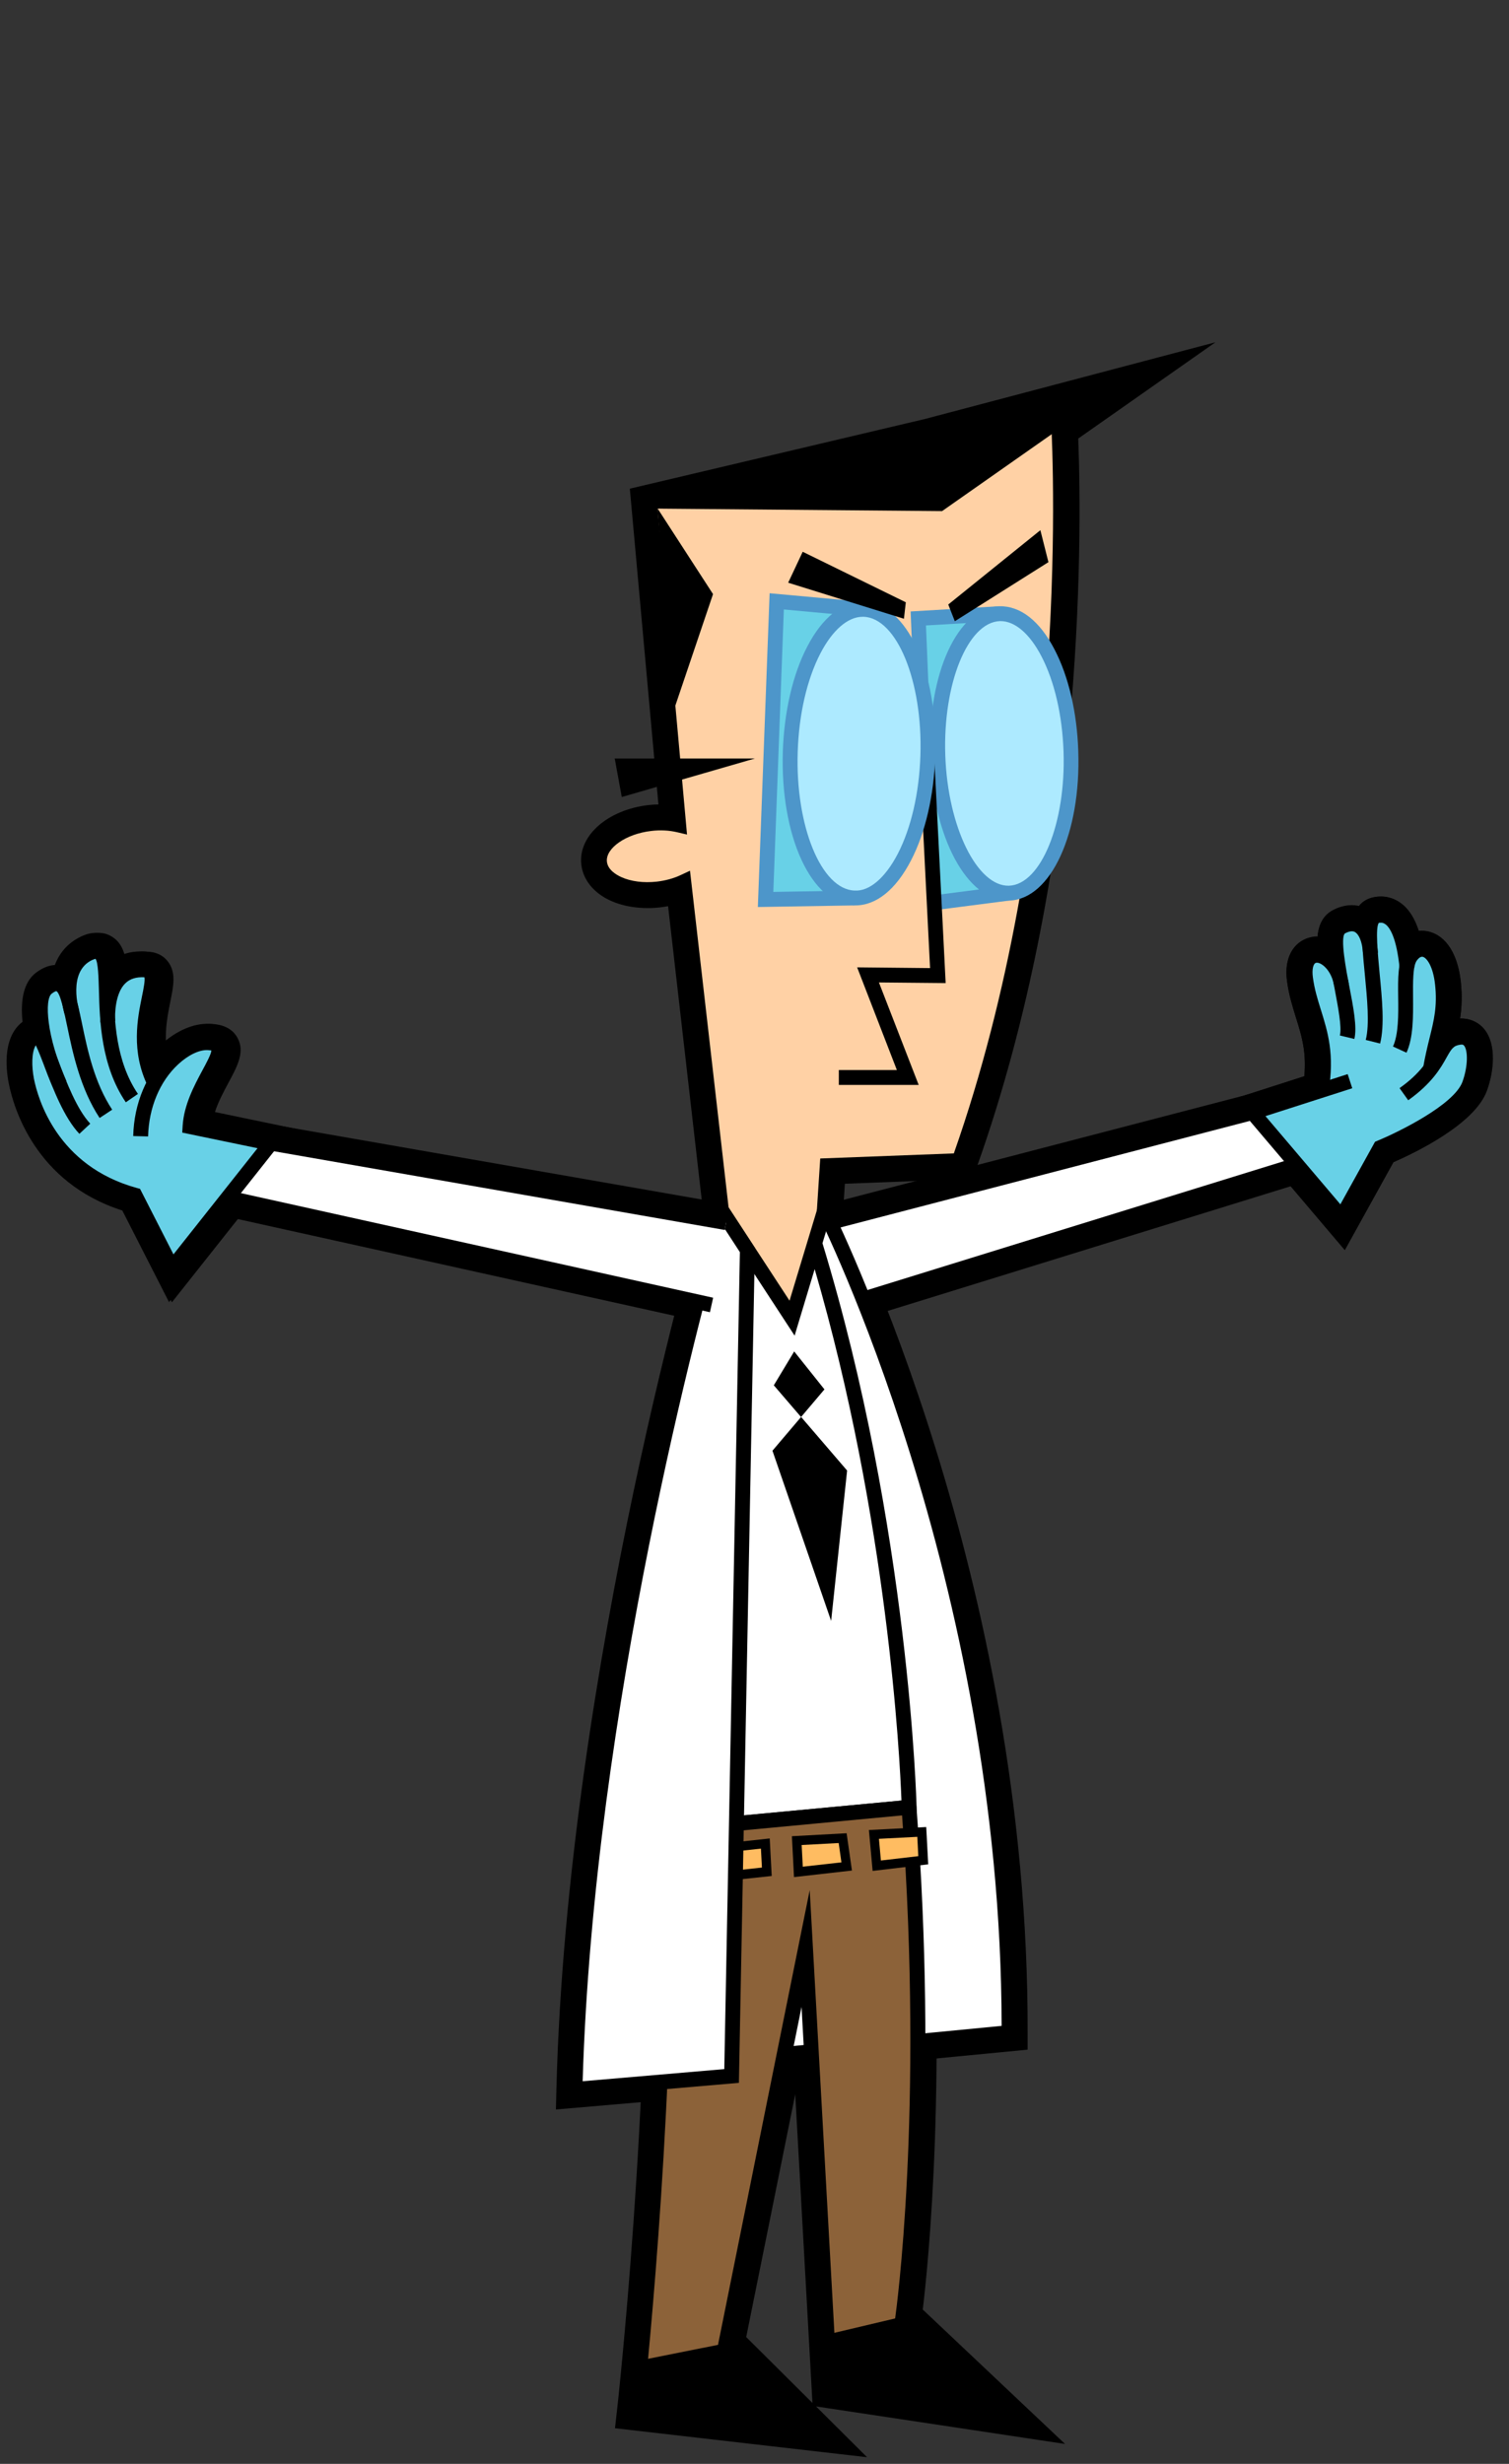 <?xml version="1.0" encoding="UTF-8"?><svg id="Livello_2" xmlns="http://www.w3.org/2000/svg" viewBox="0 0 121.88 198.9"><rect x="0" y="0" width="121.88" height="198.9" fill="#333333" stroke="none"/><defs><style>.cls-1{fill:none;}.cls-2{fill:#68d1e7;}.cls-3{fill:#fff;}.cls-4{fill:#ffbc61;}.cls-5{fill:#ffd1a5;}.cls-6{fill:#8c6239;}.cls-7{fill:#adeaff;}.cls-8{fill:#4d96ca;}.cls-9{opacity:.13;}</style></defs><g id="export"><g id="youngRun2"><g><polygon points="68.45 106.83 67.57 103.97 106.6 91.89 105.44 90.25 66.99 100.25 66.24 97.35 106.69 86.82 111.43 93.54 68.45 106.83"/><path d="M67.27,110.21h-8.95l-1.52-12.29-2.84-24.77c-.22,.04-.43,.07-.65,.1-1.44,.16-2.86-.03-3.99-.54-1.37-.62-2.23-1.69-2.37-2.92-.26-2.32,2.12-4.42,5.43-4.8,.27-.03,.54-.05,.8-.05l-2.31-25.49,23.81-5.62,23.49-6.2-11.08,7.77c.32,8.63,.42,34.63-8.19,58.8l-.34,.96-10.32,.4-.96,14.67Zm-6.3-3h3.48l.95-14.56,10.99-.42c8.37-24.21,7.98-50.09,7.65-57.53v-.25s-8.65,2.28-8.65,2.28l-21.31,5.04,2.42,26.76-2.02-.47c-.54-.13-1.16-.15-1.78-.08-1.91,.22-2.82,1.19-2.78,1.48,.01,.1,.19,.32,.63,.52,.64,.29,1.52,.4,2.41,.29,.59-.07,1.16-.22,1.64-.45l1.89-.88,3.28,28.63,1.19,9.64Z"/><path d="M54.3,168.23l-.29-2.99,25.99-2.51c-.26-35.43-14.6-64.02-14.75-64.31l2.67-1.36c.15,.3,15.19,30.26,15.08,67.04v1.36s-28.71,2.77-28.71,2.77Z"/><path d="M70.02,198.36l-20.35-2.34,.17-1.49c.03-.24,2.72-24.45,2.33-46.75l-.02-1.39,22.66-2.13,.12,1.52c1.64,21.61,.03,37.09-.4,40.66l11.49,10.85-20.11-3.03,4.11,4.09Zm-17.05-4.98l8.8,1.01-4.76-4.74,8.38-41.5-10.2,.96c.22,18.9-1.65,38.76-2.21,44.26Zm7.3-4.72l5.35,5.32-1.39-24.92-3.96,19.6Zm8.22,2.96l8.5,1.28-5.65-5.34,.11-.77c.02-.16,2.22-15.85,.59-39.26l-5.98,.56,2.43,43.53Z"/><path d="M44.9,170.3l.04-1.68c.88-34.08,11.81-70.95,11.92-71.32l.93-3.1,4.09,6.26v.46s-1.31,68.02-1.31,68.02l-15.67,1.35Zm13.95-68.98c-2.57,9.4-9.88,38.28-10.85,65.71l9.63-.83,1.24-64.86v-.02Z"/><polygon points="57.14 106.81 10.54 96.49 15.08 89.57 58.9 97.22 58.38 100.17 16.51 92.86 15.43 94.5 57.79 103.88 57.14 106.81"/><g><path d="M13.88,105.12l-3.77-7.39c-7.07-2.26-8.8-8.38-9.17-10.25-.22-1.12-.52-3.73,1.11-4.98-.17-1.6,.02-3.15,1.1-3.97,.56-.42,1.07-.59,1.5-.62,.4-1.03,1.12-1.83,2.13-2.31,1.05-.5,1.81-.27,2.26,.01,.55,.34,.85,.84,1.03,1.49,.54-.22,1.21-.34,2.04-.26,.62,.06,1.14,.35,1.48,.82,.64,.87,.42,1.94,.17,3.18-.2,1-.45,2.22-.34,3.54,1.03-.94,2.36-1.79,3.72-1.72,1.21,.07,1.77,.63,2.03,1.1,.64,1.13,.01,2.29-.71,3.63-.38,.71-.83,1.54-1.1,2.38l7.47,1.55-10.94,13.8ZM3.76,85.81c0,.3,.04,.67,.12,1.09,.29,1.49,1.72,6.49,7.67,8.12l.64,.17,2.24,4.4,5.02-6.33-5.42-1.12,.07-1.29c.09-1.63,.78-3.12,1.4-4.3-.54,.48-1.1,1.1-1.56,1.75l-1.46,2.07-1.12-2.27c-1.52-3.1-.92-6.08-.55-7.85,0,0,0-.01,0-.02-.3,.49-.43,1.37-.39,2.09l-2.99,.21c-.05-.54-.07-1.06-.09-1.55l-2.35,.53c0,.73,.17,1.95,.72,3.6l-1.95,.7Zm3.55-6.16c-.03,.33,0,.67,.03,.95,0-.21-.01-.42-.02-.62,0-.11,0-.22,0-.33Z"/><path d="M11.14,88.09c-1.52-3.1-.92-6.08-.55-7.85,0,0,0-.01,0-.02-.33,.54-.43,1.54-.39,2.13l-2.99,.24c-.03-.31-.21-3.11,1.43-4.72,.57-.56,1.6-1.2,3.23-1.04,.62,.06,1.14,.35,1.48,.82,.64,.87,.42,1.94,.17,3.19-.32,1.58-.76,3.75,.31,5.93l-2.69,1.32Z"/><path d="M9.41,89.48c-1.79-2.64-2.17-5.72-2.28-8.13l-2.74,.86c-.53-1.68-.75-5.23,2.16-6.61,1.05-.5,1.81-.27,2.26,.01,1.19,.73,1.22,2.21,1.28,4.27,.06,2.31,.14,5.47,1.81,7.91l-2.48,1.69Zm-2.33-9.78c-.02,.29,0,.58,.02,.83,0-.2-.01-.38-.02-.57,0-.08,0-.17,0-.26Z"/><path d="M7.29,90.73c-.74-1.13-1.28-2.35-1.69-3.56l-2.15,.97c-1.25-2.78-2.78-7.93-.54-9.62,1.01-.76,1.85-.69,2.38-.49,1.4,.52,1.73,2.15,2.2,4.39,.43,2.06,.96,4.62,2.31,6.66l-2.5,1.65Z"/><path d="M13.65,105.11l-3.77-7.39c-7.07-2.26-8.8-8.38-9.17-10.25-.24-1.2-.57-4.11,1.48-5.22,.42-.23,.92-.26,1.37-.1,.94,.35,1.3,1.3,2.03,3.2,.6,1.57,1.42,3.71,2.38,4.73l-1.87,1.75c1.15,1.31,2.82,2.52,5.22,3.18l.64,.17,2.24,4.4,5.02-6.33-5.42-1.12,.07-1.29c.1-1.8,.92-3.42,1.58-4.65-.14,.1-.28,.22-.42,.35-.62,.58-2.08,2.24-2.15,5.19l-3-.07c.07-2.89,1.2-5.55,3.11-7.32,1.24-1.14,2.67-1.75,3.91-1.69,1.21,.07,1.77,.63,2.03,1.1,.64,1.13,.01,2.29-.71,3.63-.38,.71-.83,1.53-1.1,2.38l7.47,1.55-10.94,13.8Z"/></g><g><path d="M108.61,100.9l-10.05-11.84,6.79-2.18c.19-1.98-.23-3.33-.68-4.75-.28-.91-.58-1.86-.72-2.96-.29-2.22,.84-3.27,1.9-3.51,.19-.04,.38-.08,.57-.06,.09-.92,.43-1.69,1.23-2.12,.69-.37,1.42-.47,2.09-.3,.28-.37,.68-.65,1.25-.76,.79-.15,1.54,.03,2.17,.5,.62,.46,1.09,1.19,1.43,2.23,.28-.03,.56-.01,.85,.06,1.38,.36,2.31,1.83,2.55,4.05,.12,1.14,.07,2.09-.06,2.96,.76-.02,1.47,.28,1.95,.88,1.01,1.26,.74,3.45,.2,4.94-.97,2.69-5.75,4.99-7.55,5.78l-3.92,7.08Zm-4.85-10.35l4.33,5.1,2.32-4.19,.49-.2c.81-.33,1.66-.74,2.47-1.17l.68-4.03c.16-.96,.36-1.75,.53-2.46,.35-1.41,.6-2.44,.43-4.01-.02-.15-.04-.28-.06-.41l-1.72,9.55-1.09-10.53c-.09-.83-.2-1.43-.32-1.86l-2.4,.33c.04,.44,.13,1.08,.3,1.98l-2.7,.67c.13,.64,.32,1.26,.52,1.91,.56,1.8,1.2,3.84,.65,7.04l-.15,.9-4.28,1.37Zm13.77-4.59c-.2,.35-.45,.78-.8,1.25l-1.14,1.52c.87-.62,1.51-1.23,1.68-1.7,.14-.38,.22-.75,.27-1.07Zm.54-.73h0Zm-2.88-7.19s0,0,0,0h0Z"/><g><path d="M108.19,88.28l-2.96-.5c.42-2.49-.05-4.02-.56-5.64-.28-.91-.58-1.86-.72-2.96-.28-2.19,.83-3.35,2.05-3.52,1.74-.25,3.46,1.37,3.83,3.62l-2.73,.45c.12,.51,.28,1.01,.44,1.53,.56,1.8,1.2,3.84,.65,7.04Z"/><path d="M110.27,84.08l-2.92-.71c.12-.49-.21-2.22-.43-3.37-.57-2.99-1.07-5.56,.73-6.52,1.33-.7,2.33-.35,2.82-.08,1.01,.57,1.62,1.79,1.71,3.45l-2.73,.16c.1,.78,.28,1.73,.41,2.42,.36,1.89,.67,3.51,.4,4.64Z"/><path d="M108.61,100.9l-10.05-11.84,10.01-3.21,.92,2.86-5.73,1.83,4.33,5.1,2.32-4.19,.49-.2c2.73-1.13,5.94-3.07,6.37-4.24,.14-.38,.22-.74,.27-1.06-.51,.89-1.29,2.19-3.28,3.6l-1.74-2.44c1.54-1.1,2.06-2.02,2.48-2.76,.47-.84,1.06-1.88,2.68-2.1,.87-.12,1.68,.19,2.22,.85,1.01,1.26,.74,3.45,.2,4.94-.97,2.69-5.75,4.99-7.55,5.78l-3.92,7.08Z"/><path d="M112.34,84.46l-2.91-.74c.28-1.1,.08-3.13-.09-4.93-.31-3.19-.58-5.95,1.65-6.36,.8-.14,1.55,.03,2.18,.5,1.08,.81,1.7,2.42,1.97,5.06l-2.83,.28c0,.08,.01,.15,.02,.22,.21,2.14,.42,4.35,.01,5.96Z"/><path d="M117,86.56l-2.96-.5c.05-.28,.1-.54,.15-.79l-2.51-1.15c.37-.8,.35-2.28,.34-3.59-.02-1.7-.03-3.16,.67-4.16,.69-.99,1.72-1.42,2.74-1.15,1.38,.36,2.31,1.83,2.55,4.05,.23,2.1-.13,3.53-.5,5.04-.17,.69-.34,1.4-.49,2.25Zm-1.98-6.83c0,.27,0,.54,0,.77,0,.25,0,.51,0,.77,.04-.47,.04-.97,0-1.54Z"/></g></g></g><g><polyline class="cls-3" points="66.61 98.8 106.06 88.54 109.02 92.71 68.01 105.4"/><polygon points="68.19 105.97 67.83 104.83 108.05 92.39 105.81 89.22 66.76 99.38 66.46 98.22 106.32 87.85 109.98 93.04 68.19 105.97"/></g><g><g><path class="cls-5" d="M85.45,32.82l-32.97,7.79,2.35,25.99c-.68-.16-1.47-.21-2.29-.11-2.43,.28-4.27,1.68-4.1,3.14,.17,1.46,2.27,2.42,4.7,2.14,.78-.09,1.49-.29,2.11-.58l3.05,26.56,1.35,10.97h6.22l.95-14.61,10.66-.41c10.33-28.99,7.97-60.87,7.97-60.87Z"/><path d="M66.43,109.31h-7.31l-1.42-11.5-2.96-25.79c-.49,.16-1,.27-1.53,.33-1.28,.14-2.53-.02-3.52-.47-1.09-.5-1.74-1.28-1.85-2.2-.21-1.81,1.83-3.49,4.63-3.8,.57-.07,1.14-.07,1.69,0l-2.33-25.73,34.16-8.07,.05,.7c.02,.32,2.25,32.34-8,61.12l-.14,.38-10.53,.4-.95,14.63Zm-6.25-1.2h5.12l.95-14.59,10.79-.41c9.18-26.07,8.1-54.72,7.84-59.54l-31.77,7.5,2.38,26.3-.81-.19c-.64-.15-1.36-.19-2.08-.1-2.03,.23-3.7,1.39-3.58,2.48,.07,.66,.76,1.06,1.15,1.24,.79,.36,1.81,.49,2.89,.37,.68-.08,1.35-.26,1.92-.53l.75-.35,3.14,27.39,1.29,10.44Z"/></g><g><path d="M53.89,43.35l3.04,4.7-2.22,6.58-.82-11.28Zm3.71-2.85l29.74-7.85-11.42,8.01-18.32-.16Z"/><path d="M84.24,34.09l-8.51,5.97-13.66-.12,22.17-5.85m-29.58,11.55l1.61,2.49-1.18,3.49-.44-5.98m35.77-14.42l-37.31,9.84,22.98,.2,14.33-10.05h0Zm-37.31,9.84l1.21,16.57,3.27-9.67-4.47-6.9h0Z"/></g><g><g><polygon points="50.38 61.83 56.74 61.83 50.7 63.57 50.38 61.83"/><path d="M52.5,62.43l-1.33,.39-.07-.39h1.4m8.47-1.2h-11.32l.57,3.11,10.75-3.11h0Z"/></g><g><polyline class="cls-2" points="81.5 72.09 75.11 72.92 74.17 49.93 80.74 49.54"/><polygon class="cls-8" points="74.53 73.6 73.55 49.36 80.7 48.94 80.77 50.14 74.79 50.49 75.68 72.24 81.42 71.5 81.58 72.69 74.53 73.6"/></g><g><ellipse class="cls-7" cx="81.12" cy="60.82" rx="5.38" ry="11.28" transform="translate(-2.01 2.78) rotate(-1.94)"/><path class="cls-8" d="M81.41,72.7c-3.3,0-6.05-5.09-6.27-11.68-.23-6.66,2.22-11.97,5.57-12.08,1.71-.04,3.27,1.18,4.47,3.5,1.13,2.17,1.81,5.08,1.91,8.18,.23,6.66-2.22,11.97-5.57,12.08-.04,0-.07,0-.11,0Zm-.59-22.56s-.04,0-.06,0c-2.59,.09-4.61,5.05-4.41,10.84,.2,5.79,2.58,10.58,5.14,10.52,2.59-.09,4.61-5.05,4.41-10.84-.1-2.92-.73-5.65-1.78-7.67-.94-1.82-2.14-2.85-3.3-2.85Z"/></g><g><polyline class="cls-5" points="74.85 60.78 75.75 78.75 70.11 78.7 73.32 86.98 67.75 86.98"/><polygon points="74.2 87.58 67.75 87.58 67.75 86.38 72.44 86.38 69.23 78.09 75.12 78.15 74.25 60.81 75.44 60.75 76.38 79.36 70.99 79.31 74.2 87.58"/></g><g><polyline class="cls-2" points="69 72.49 61.83 72.61 62.73 48.55 69.77 49.19"/><polygon class="cls-8" points="61.21 73.22 62.16 47.89 69.83 48.59 69.72 49.79 63.31 49.2 62.46 72 68.99 71.89 69.01 73.09 61.21 73.22"/></g><g><ellipse class="cls-7" cx="69.39" cy="60.84" rx="11.65" ry="5.56" transform="translate(6.29 128.18) rotate(-88.11)"/><path class="cls-8" d="M69.09,73.09s-.07,0-.11,0c-3.45-.11-5.97-5.58-5.75-12.45,.11-3.2,.8-6.2,1.97-8.44,1.23-2.38,2.85-3.65,4.59-3.61,3.45,.11,5.97,5.58,5.75,12.45h0c-.11,3.2-.8,6.2-1.97,8.44-1.21,2.33-2.79,3.61-4.48,3.61Zm.59-23.3c-1.2,0-2.44,1.07-3.42,2.96-1.08,2.09-1.73,4.9-1.83,7.93-.2,5.99,1.9,11.12,4.59,11.21,1.21,.08,2.49-1.04,3.49-2.96,1.08-2.09,1.73-4.9,1.83-7.93,.2-5.99-1.9-11.12-4.59-11.21-.02,0-.04,0-.07,0Z"/></g></g><g><polygon points="64.5 46.67 65.11 45.35 72.52 48.97 72.5 49.16 64.5 46.67"/><path d="M65.4,46.16l.91,.45-.98-.31,.07-.14m-.57-1.61l-1.17,2.49,9.35,2.91,.15-1.33-8.33-4.08h0Z"/></g><g><polygon points="77.31 48.99 83.67 43.86 83.99 45.11 77.41 49.26 77.31 48.99"/><polygon points="84.03 42.8 76.59 48.8 77.12 50.15 84.68 45.38 84.03 42.8 84.03 42.8"/></g></g><g><path class="cls-3" d="M66.58,97.74s15.02,29.52,14.92,66.35l-27.35,2.64"/><path d="M54.21,167.33l-.12-1.2,26.81-2.59c-.04-36.01-14.7-65.24-14.85-65.54l1.07-.54c.15,.3,15.09,30.07,14.98,66.63v.54s-27.89,2.7-27.89,2.7Z"/></g><g><path class="cls-3" d="M53.66,147.76l19.76-1.86s-.49-22.21-7.63-45.53l.79-2.63-2.62,8.67-5.67-8.67s-3.58,16.78-4.15,22.23c-.74,7.09-.49,27.79-.49,27.79Z"/><path d="M53.07,148.41v-.65c-.01-.21-.25-20.82,.49-27.86,.56-5.42,4.01-21.6,4.16-22.29l.3-1.41,5.75,8.8,2.25-7.44,1.15,.35-.74,2.45c7.03,23.07,7.6,45.3,7.6,45.52v.56s-20.95,1.97-20.95,1.97Zm5.52-49.14c-.87,4.16-3.38,16.32-3.84,20.75-.65,6.27-.53,23.5-.49,27.07l18.55-1.74c-.13-3.48-1.11-22.66-7.01-42.9l-1.62,5.37-5.58-8.54Z"/></g><g><g><path class="cls-6" d="M73.42,145.9c1.87,24.73-.49,41.11-.49,41.11l8.57,8.09-14.44-2.17-1.99-35.63-6.43,31.86,7.26,7.22-14.57-1.68s2.73-24.29,2.34-46.95l19.76-1.86Z"/><path d="M67.54,197.17l-16.88-1.94,.07-.59c.03-.24,2.72-24.51,2.33-46.87v-.56s20.91-1.97,20.91-1.97l.05,.61c1.72,22.67-.14,38.54-.45,40.93l9.74,9.2-16.82-2.53-1.75-31.44-5.44,26.96,8.25,8.21Zm-15.56-3l12.26,1.41-6.26-6.23,7.42-36.77,2.22,39.82,12.07,1.82-7.4-6.99,.04-.31c.02-.16,2.29-16.34,.53-40.37l-18.6,1.75c.31,20.33-1.88,42.04-2.29,45.87Z"/></g><g><g><polygon class="cls-4" points="57.77 149.26 61.82 148.82 61.94 151.1 57.83 151.54 57.77 149.26"/><path d="M57.47,151.96l-.09-3.03,4.79-.52,.16,3.03-4.87,.52Zm.68-2.36l.04,1.52,3.35-.36-.08-1.53-3.32,.36Z"/></g><g><polygon class="cls-4" points="64.36 148.59 68.07 148.38 68.39 150.67 64.49 151.1 64.36 148.59"/><path d="M64.13,151.52l-.17-3.29,4.42-.24,.43,3.01-4.68,.53Zm.62-2.58l.09,1.75,3.12-.35-.22-1.56-2.99,.16Z"/></g><g><polygon class="cls-4" points="70.59 148.08 74.45 147.88 74.57 150.16 70.82 150.6 70.59 148.08"/><path d="M70.48,151.02l-.3-3.29,4.63-.24,.16,3.01-4.48,.53Zm.51-2.58l.16,1.75,3.02-.35-.08-1.56-3.1,.16Z"/></g><g><polygon class="cls-4" points="52.21 149.71 56.07 149.51 56.19 151.79 52.44 152.23 52.21 149.71"/><path d="M52.1,152.65l-.3-3.29,4.63-.24,.16,3.01-4.48,.53Zm.51-2.58l.16,1.75,3.02-.35-.08-1.55-3.1,.16Z"/></g></g><g><polygon points="51.97 194.17 52.24 191.05 58.44 189.81 64.25 195.59 51.97 194.17"/><path d="M58.25,190.46l4.35,4.33-9.98-1.15,.18-2.1,5.45-1.08m.39-1.3l-6.96,1.39-.36,4.16,14.57,1.68-7.26-7.22h0Z"/></g><g><polygon points="67.63 192.41 67.44 188.93 72.76 187.67 79.7 194.22 67.63 192.41"/><path d="M72.58,188.33l5.31,5.02-9.69-1.46-.14-2.49,4.51-1.07m.35-1.32l-6.12,1.45,.25,4.46,14.44,2.17-8.57-8.09h0Z"/></g></g><g><path d="M63.08,117.24l1.64-1.93,3.09,3.6-.98,9.21-3.75-10.87Zm.17-5.47l.98-1.63,1.6,2.01-1.12,1.32-1.46-1.7Z"/><path d="M64.3,111.18l.75,.95-.35,.41-.72-.84,.31-.52m.42,5.05l2.47,2.87-.67,6.27-2.76-8,.96-1.13m-.56-7.15l-1.65,2.74,2.2,2.56,1.89-2.23-2.45-3.07h0Zm.55,5.3l-2.31,2.72,4.74,13.74,1.29-12.14-3.72-4.33h0Z"/></g><g><path class="cls-3" d="M58.3,97.74s-10.97,36.65-11.86,70.93l12.65-1.09,1.27-66.67-2.07-3.17Z"/><path d="M45.82,169.32l.02-.67c.88-33.96,11.77-70.72,11.88-71.08l.37-1.24,2.88,4.41-1.29,67.4-13.86,1.19Zm12.69-70.16c-1.89,6.67-10.56,38.77-11.45,68.85l11.44-.98,1.26-65.95-1.25-1.92Z"/></g><g><polyline class="cls-3" points="58.64 98.7 15.79 91.22 12.98 95.49 57.47 105.34"/><polygon points="57.34 105.93 12.01 95.89 15.51 90.56 15.9 90.63 58.74 98.1 58.54 99.29 16.08 91.88 13.96 95.1 57.6 104.76 57.34 105.93"/></g><g><path class="cls-2" d="M15.6,90.94c.2-3.53,3.98-6.64,1.45-6.78-1.96-.11-4.34,3.28-4.34,3.28-2.27-4.64,1.03-8.92-.76-9.1-3.12-.32-3.05,3.47-3.02,4.06-.3-3.49,.23-6.26-1.52-5.43-1.92,.91-1.69,3.25-1.49,4.29-.38-1.54-.82-2.33-1.87-1.53-.88,.67-.65,3.18,.24,5.85-.48-1.26-.86-2.17-1.16-2-1.01,.55-.97,2.37-.73,3.61,.59,3.01,2.88,7.67,8.74,9.28l3,5.89,7.98-10.06-6.53-1.36Z"/><path d="M11.95,87.7c-1.39-2.83-.84-5.51-.48-7.28,.12-.57,.27-1.35,.19-1.53-.66-.03-1.16,.12-1.54,.49-.81,.79-.86,2.47-.81,3.05l-1.2,.1c0-.11-.2-2.66,1.17-4.01,.64-.62,1.48-.89,2.5-.79,.46,.05,.72,.27,.85,.45,.4,.55,.24,1.36,.01,2.47-.35,1.71-.83,4.05,.38,6.51l-1.08,.53Z"/><path d="M10.16,88.98c-2.01-2.96-2.11-6.62-2.17-9.04-.03-.97-.06-2.3-.28-2.54,0,0-.09,.02-.27,.1-2,.94-1.06,4.05-1.05,4.08l-1.15,.36c-.45-1.43-.67-4.42,1.68-5.52,.55-.26,1.02-.27,1.41-.04,.77,.47,.8,1.69,.85,3.53,.06,2.42,.15,5.73,1.96,8.4l-.99,.68Z"/><path d="M8.04,90.24c-1.56-2.37-2.17-5.27-2.61-7.38-.24-1.14-.56-2.71-.88-2.85,0,0-.11,0-.37,.2-.6,.45-.43,3.51,1.19,7.08l-1.09,.49c-1.24-2.74-2.48-7.28-.82-8.53,.55-.42,1.06-.54,1.52-.37,.93,.35,1.21,1.69,1.64,3.73,.44,2.13,1,4.79,2.44,6.97l-1,.66Z"/><path d="M13.81,103.45l-3.31-6.48c-6.9-2.02-8.57-7.9-8.92-9.67-.15-.78-.54-3.41,1.03-4.26,.19-.1,.42-.12,.62-.04,.54,.2,.83,.92,1.5,2.68,.62,1.64,1.48,3.88,2.56,5.03l-.88,.82c-1.24-1.32-2.11-3.6-2.81-5.42-.23-.61-.51-1.32-.71-1.73-.35,.57-.34,1.71-.15,2.7,.32,1.62,1.87,7.05,8.31,8.82l.26,.07,2.7,5.29,6.79-8.57-6.08-1.26,.03-.52c.1-1.71,.93-3.26,1.6-4.51,.31-.57,.72-1.33,.72-1.6-.02,0-.12-.02-.3-.03-.68-.03-1.57,.4-2.37,1.14-1.5,1.38-2.38,3.51-2.44,5.83l-1.2-.03c.06-2.64,1.09-5.08,2.82-6.68,1.06-.98,2.23-1.52,3.25-1.45,.24,.01,.96,.05,1.29,.64,.39,.7-.07,1.57-.72,2.76-.54,1.01-1.2,2.23-1.41,3.5l6.95,1.44-9.16,11.56Z"/></g><g><path class="cls-2" d="M117.87,83.74c-1.29,.17-1.28,1.15-2.34,2.57,.47-2.8,1.26-4.17,.97-6.87-.29-2.7-1.7-3.45-2.58-2.2-.14,.2-.23,.49-.29,.82-.23-2.18-.81-4.43-2.37-4.15-.58,.11-.68,1.11-.61,2.47-.31-1.33-1.12-2.18-2.3-1.56-.72,.38-.47,2.18-.11,4.12-.7-2.23-3.15-2.65-2.8,.05,.37,2.9,2,4.76,1.27,9.05l-5.55,1.78,7.19,8.47,3.12-5.63s6.29-2.59,7.21-5.11c.61-1.68,.64-3.99-.8-3.8Z"/><g><path d="M107.3,88.13l-1.18-.2c.46-2.7-.05-4.33-.59-6.06-.27-.88-.56-1.78-.69-2.81-.22-1.69,.52-2.41,1.29-2.52,1.1-.17,2.5,.96,2.81,2.87l-1.18,.19c-.22-1.32-1.08-1.95-1.45-1.88-.24,.04-.36,.52-.27,1.18,.12,.92,.37,1.74,.64,2.6,.56,1.79,1.13,3.63,.62,6.62Z"/><path d="M109.39,83.87l-1.17-.28c.17-.68-.15-2.31-.42-3.75-.5-2.64-.94-4.91,.27-5.55,.9-.48,1.56-.31,1.96-.09,.73,.41,1.18,1.38,1.26,2.72l-1.2,.07c-.06-1.05-.37-1.59-.65-1.75-.2-.11-.46-.07-.81,.11-.4,.33,.1,2.99,.35,4.26,.33,1.71,.64,3.32,.41,4.26Z"/><path d="M108.46,99.33l-8.34-9.82,8.73-2.8,.37,1.14-7.01,2.25,6.05,7.12,2.8-5.05,.19-.08c1.68-.69,6.19-2.9,6.87-4.76,.46-1.27,.44-2.53,.14-2.91-.05-.06-.11-.12-.3-.09-.56,.08-.71,.3-1.13,1.05-.46,.83-1.17,2.07-3.09,3.44l-.7-.98c1.71-1.21,2.31-2.28,2.74-3.05,.43-.77,.84-1.49,2.02-1.65,.57-.07,1.06,.11,1.4,.53,.73,.9,.55,2.69,.05,4.07-.91,2.52-6.12,4.86-7.35,5.38l-3.44,6.21Z"/><path d="M111.47,84.24l-1.16-.29c.32-1.25,.11-3.37-.07-5.24-.29-2.98-.5-5.13,.92-5.39,.54-.1,1.05,.02,1.47,.34,.85,.64,1.38,2.09,1.61,4.43l-1.19,.12c-.25-2.57-.82-3.35-1.14-3.59-.16-.12-.32-.16-.54-.12-.3,.33-.08,2.59,.06,4.09,.2,2.06,.41,4.19,.04,5.65Z"/><path d="M116.12,86.41l-1.18-.2c.16-.92,.35-1.71,.52-2.4,.36-1.45,.64-2.59,.45-4.32-.16-1.5-.68-2.17-.99-2.25-.21-.05-.4,.18-.5,.32-.31,.45-.3,1.77-.29,2.94,.01,1.53,.03,3.26-.53,4.48l-1.09-.5c.45-.98,.44-2.57,.42-3.97-.02-1.54-.03-2.88,.5-3.64,.47-.67,1.12-.96,1.78-.8,.98,.25,1.69,1.48,1.88,3.28,.21,1.94-.11,3.23-.48,4.73-.17,.7-.35,1.43-.5,2.31Z"/></g></g><g class="cls-9"><rect class="cls-1" width="121.88" height="198.9"/></g></g></g></svg>